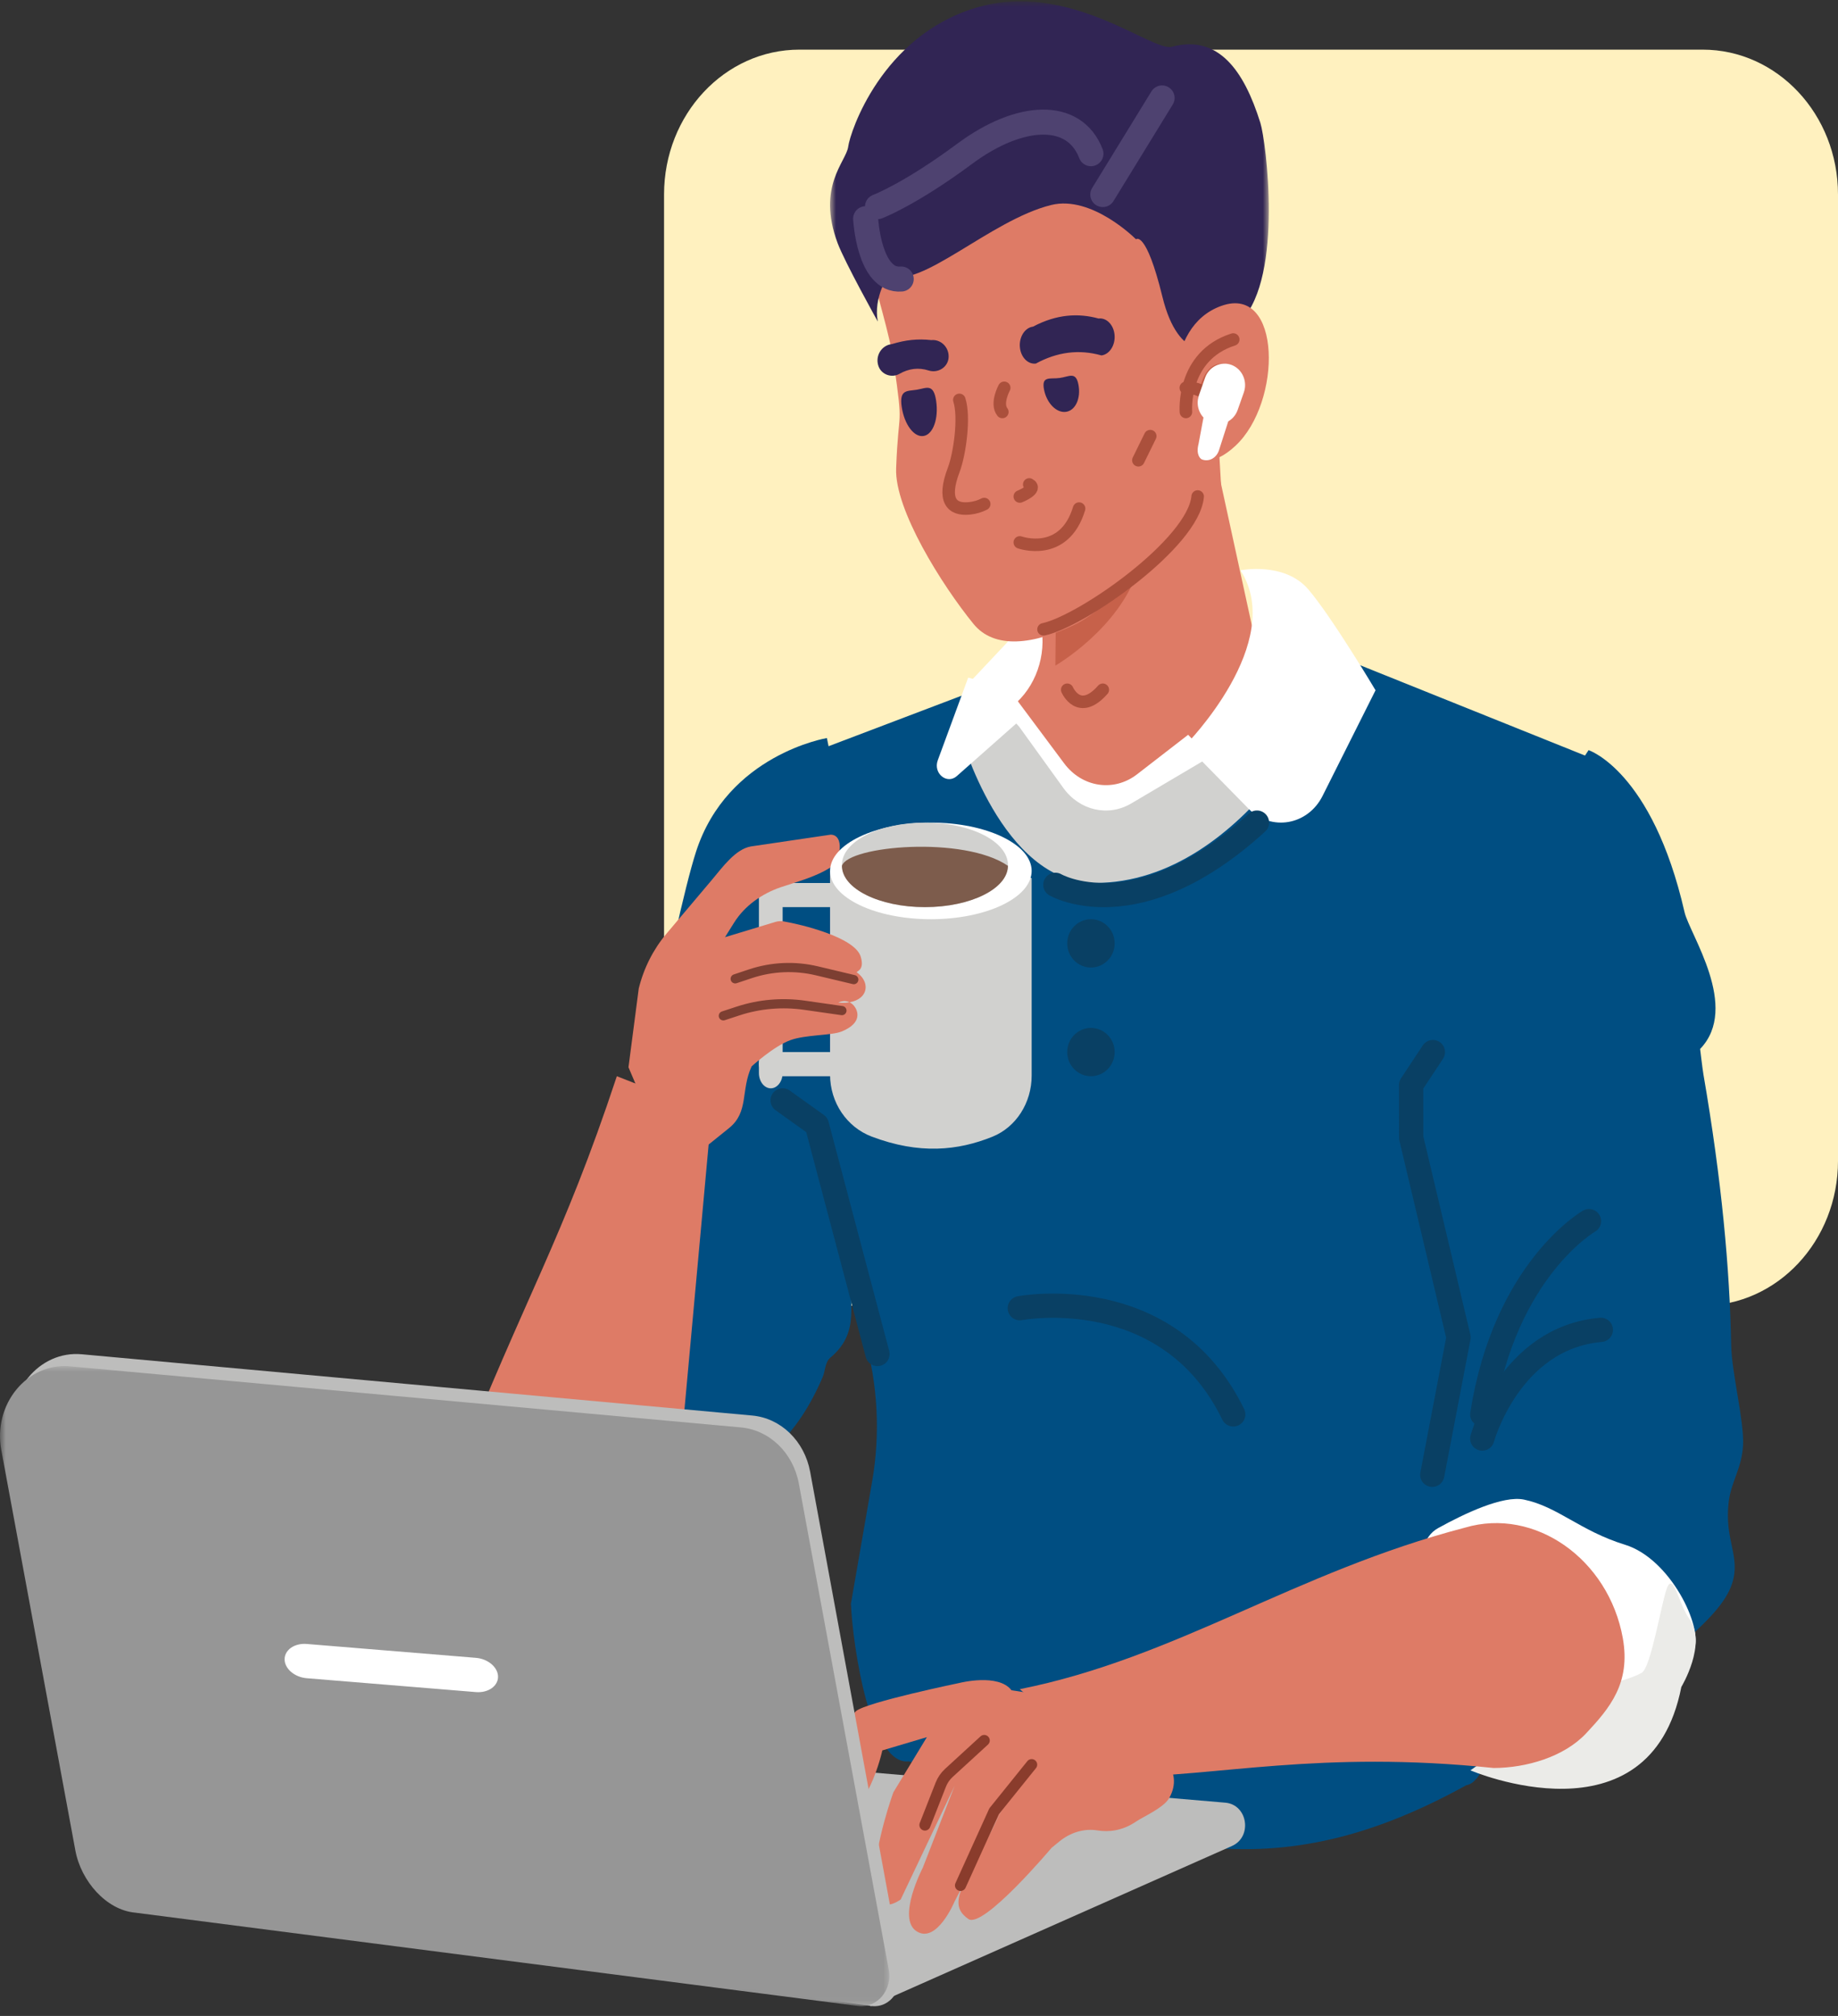 <?xml version="1.0" encoding="UTF-8"?>
<svg width="155px" height="170px" viewBox="0 0 155 170" version="1.1" xmlns="http://www.w3.org/2000/svg" xmlns:xlink="http://www.w3.org/1999/xlink">
    <rect x="0" y="0" width="155" height="170" fill="#333333" stroke="none"/>
    <title>user 3 copy</title>
    <defs>
        <polygon id="path-1" points="-3.55271368e-15 0 75 0 75 53.979 -3.55271368e-15 53.979"></polygon>
        <polygon id="path-3" points="0 0 37 0 37 29.536 0 29.536"></polygon>
    </defs>
    <g id="Page-1" stroke="none" stroke-width="1" fill="none" fill-rule="evenodd">
        <g id="Tein-Soluciones--I" transform="translate(-203, -337)">
            <g id="Users---Left-panel" transform="translate(1, -13.24)">
                <g id="user-3-copy" transform="translate(202, 350.352)">
                    <path d="M67.416,109.994 L143.584,109.994 C149.889,109.994 155,104.526 155,97.78 L155,16.288 C155,9.542 149.889,4.074 143.584,4.074 L67.416,4.074 C61.111,4.074 56,9.542 56,16.288 L56,97.78 C56,104.526 61.111,109.994 67.416,109.994" id="Fill-1" fill="#FFF1BF"></path>
                    <path d="M76.651,148.419 C95.658,155.258 106.356,159.998 123.658,150.428 C126.746,150.04 128.714,132.63 128.361,129.249 C130.787,110.636 140.216,91.215 133.803,63.658 L107.172,52.96 C103.863,60.137 99.031,66.35 92.119,66.813 C88.485,64.638 86.538,61.844 85.624,59.897 C84.913,58.383 83.237,57.74 81.768,58.298 L69,63.147 L69.801,101.863 L72.901,112.661 C74.028,116.591 74.251,120.765 73.549,124.812 L71.76,135.12 C71.907,138.687 73.413,148.825 76.651,148.419" id="Fill-3" fill="#004E82"></path>
                    <path d="M133.965,63.145 C133.965,63.145 139.334,64.896 142.059,76.809 C142.482,78.657 146.764,84.823 143.373,88.344 C143.373,88.344 143.568,90.006 143.655,90.512 C144.417,94.929 144.975,99.039 145.355,102.85 C145.732,106.634 145.935,110.124 145.992,113.33 C146.033,115.635 147.094,119.734 146.993,121.75 C146.897,123.684 145.994,124.83 145.787,126.504 C145.385,129.757 146.803,131.074 146.083,133.378 C145.287,135.928 141.977,138.08 140.967,139.529 C139.511,141.615 129.892,139.854 129.892,139.854 C119.447,139.663 116.892,104.466 118.397,87.059 L133.965,63.145 Z" id="Fill-5" fill="#004E82"></path>
                    <path d="M69.733,62.126 C69.733,62.126 61.337,63.511 58.695,71.716 C56.733,77.807 52.601,100.443 49.372,112.167 C48.139,116.644 50.056,121.356 53.896,123.018 C57.913,124.757 63.073,125.337 67.047,120.121 C67.882,119.024 68.665,117.672 69.375,116.02 C69.596,115.504 69.57,114.759 70.016,114.385 C72.678,112.148 71.431,109.715 71.885,107.171 C75.316,87.933 69.733,62.126 69.733,62.126" id="Fill-7" fill="#004E82"></path>
                    <polyline id="Stroke-9" stroke="#094064" stroke-width="2.045" stroke-linecap="round" stroke-linejoin="round" points="120.784 124.253 123 112.669 119.009 95.839 119 91.385 120.837 88.607"></polyline>
                    <polyline id="Stroke-11" stroke="#094064" stroke-width="2.045" stroke-linecap="round" stroke-linejoin="round" points="74 114.068 68.884 94.742 66 92.68"></polyline>
                    <path d="M73.438,169.065 L103.89,155.556 C105.639,154.78 105.223,152.065 103.33,151.903 L42,146.659 L73.438,169.065 Z" id="Fill-13" fill="#BDBDBC"></path>
                    <path d="M73.503,95.73 C77.533,97.259 80.785,96.918 83.691,95.745 C85.697,94.935 87,92.872 87,90.604 L87,73.927 L70,73.33 L70,90.514 C70,92.861 71.412,94.937 73.503,95.73" id="Fill-15" fill="#D1D1CF"></path>
                    <path d="M65.105,76.385 L71.895,76.385 C72.502,76.385 73,75.927 73,75.366 C73,74.807 72.502,74.348 71.895,74.348 L65.105,74.348 C64.497,74.348 64,74.807 64,75.366 C64,75.927 64.497,76.385 65.105,76.385" id="Fill-17" fill="#D1D1CF"></path>
                    <path d="M65.105,90.643 L71.895,90.643 C72.502,90.643 73,90.185 73,89.625 C73,89.065 72.502,88.607 71.895,88.607 L65.105,88.607 C64.497,88.607 64,89.065 64,89.625 C64,90.185 64.497,90.643 65.105,90.643" id="Fill-19" fill="#D1D1CF"></path>
                    <path d="M66,90.375 L66,75.635 C66,74.928 65.55,74.348 65,74.348 C64.45,74.348 64,74.928 64,75.635 L64,90.375 C64,91.082 64.45,91.662 65,91.662 C65.55,91.662 66,91.082 66,90.375" id="Fill-21" fill="#D1D1CF"></path>
                    <path d="M60,93.773 L56.664,130.331 C56.264,133.28 54.791,135.991 52.471,137.683 C50.039,139.458 46.755,140.189 43.003,138.814 L43.003,138.814 C36.38,136.385 35.85,130.031 38.462,123.976 C44.323,109.111 47.431,104.5 52.019,90.643 L60,93.773 Z" id="Fill-23" fill="#DE7B66"></path>
                    <path d="M53,89.889 L53.866,83.248 C54.289,81.529 55.09,79.945 56.2,78.629 L60.047,74.069 C60.941,73.009 62.011,71.5 63.322,71.266 L70.046,70.274 C71.237,70.274 70.904,72.478 70.046,73.029 C68.732,73.873 67.042,74.291 65.819,74.713 C64.274,75.247 62.814,76.244 61.907,77.693 L61.141,78.918 L65.385,77.633 C65.614,77.563 65.852,77.548 66.088,77.588 C67.506,77.829 72.07,78.908 72.58,80.548 C72.97,81.801 72.105,81.781 72.273,81.902 C73.602,82.862 73.128,84.637 70.693,84.435 C70.693,84.435 71.398,84.038 71.968,84.652 C72.367,85.079 72.768,86.147 70.973,86.873 C70.114,87.22 67.956,87.128 66.647,87.604 C65.231,88.12 63.384,89.815 63.384,89.815 C62.449,91.859 63.171,93.653 61.478,95.019 L56.797,98.791 L53,89.889 Z" id="Fill-25" fill="#DE7B66"></path>
                    <path d="M72,82.496 L68.889,81.756 C67.034,81.314 65.096,81.399 63.284,82.002 L62,82.43" id="Stroke-27" stroke="#7D3F32" stroke-width="0.776" stroke-linecap="round" stroke-linejoin="round"></path>
                    <path d="M71,85.109 L67.848,84.658 C65.968,84.389 64.036,84.555 62.259,85.138 L61,85.551" id="Stroke-29" stroke="#7D3F32" stroke-width="0.776" stroke-linecap="round" stroke-linejoin="round"></path>
                    <path d="M69.343,150.579 C69.343,150.579 71.307,144.935 72.193,144.181 C73.08,143.427 80.91,141.807 80.91,141.807 C80.91,141.807 84.195,140.968 85.303,142.427 C85.303,142.427 88.391,142.846 89.106,143.204 C89.821,143.562 90.254,143.911 90.254,143.911 C90.254,143.911 101.187,146.904 98.605,151.505 C98.138,152.339 96.374,153.105 95.834,153.477 C94.616,154.316 93.431,154.384 92.55,154.242 C91.411,154.058 90.254,154.424 89.343,155.169 L88.679,155.712 C88.679,155.712 82.904,162.578 81.663,161.712 C80.423,160.846 80.643,159.819 81.804,157.714 C82.966,155.608 84.769,151.972 84.769,151.972 L86.244,151.785 L84.769,151.972 L80.498,160.243 C80.498,160.243 79,163.839 77.298,162.749 C75.595,161.659 77.825,157.376 77.825,157.376 L80.506,150.478 L82.293,148.542 L80.506,150.478 L75.956,160.066 C75.956,160.066 73.697,161.772 73.736,158.529 C73.775,155.287 75.341,151.026 75.341,151.026 L78.165,146.377 L74.407,147.495 C74.407,147.495 73.175,153.291 70.055,153.688 C68.213,153.922 69.343,150.579 69.343,150.579" id="Fill-31" fill="#DE7B66"></path>
                    <path d="M78,153.788 L79.337,150.384 C79.484,150.009 79.714,149.673 80.009,149.402 L83,146.659" id="Stroke-33" stroke="#8A3C2C" stroke-width="0.936" stroke-linecap="round" stroke-linejoin="round"></path>
                    <polyline id="Stroke-35" stroke="#8A3C2C" stroke-width="0.936" stroke-linecap="round" stroke-linejoin="round" points="81 158.881 83.834 152.628 87 148.696"></polyline>
                    <path d="M73.552,169.057 L12.389,160.592 C9.975,160.371 8.359,160.52 7.883,157.931 L1.109,121.17 C0.395,117.297 3.287,113.759 6.898,114.09 L63.441,119.257 C65.854,119.478 67.844,121.411 68.321,124.001 L75.903,165.15 C76.365,167.576 75.115,169.2 73.552,169.057" id="Fill-37" fill="#BDBDBC"></path>
                    <g id="Group-41" transform="translate(0, 115.087)">
                        <mask id="mask-2" fill="white">
                            <use xlink:href="#path-1"></use>
                        </mask>
                        <g id="Clip-40"></g>
                        <path d="M72.444,53.969 L11.387,46.089 C8.972,45.869 6.834,43.434 6.357,40.853 L0.109,7.078 C-0.605,3.218 2.289,-0.308 5.902,0.021 L62.483,5.172 C64.898,5.392 66.888,7.319 67.366,9.9 L74.953,50.913 C75.262,52.585 74.009,54.112 72.444,53.969" id="Fill-39" fill="#969696" mask="url(#mask-2)"></path>
                    </g>
                    <path d="M40.132,142.577 L25.869,141.408 C24.841,141.324 24,140.605 24,139.811 C24,139.017 24.841,138.435 25.869,138.519 L40.132,139.689 C41.159,139.773 42,140.491 42,141.286 C42,142.08 41.159,142.661 40.132,142.577" id="Fill-42" fill="#FFFFFF"></path>
                    <path d="M70,73.33 C70,75.579 73.805,77.403 78.5,77.403 C83.195,77.403 87,75.579 87,73.33 C87,71.08 83.195,69.256 78.5,69.256 C73.805,69.256 70,71.08 70,73.33" id="Fill-44" fill="#FFFFFF"></path>
                    <path d="M71,72.82 C71,74.789 74.134,76.385 78,76.385 C81.866,76.385 85,74.789 85,72.82 C85,70.851 81.866,69.256 78,69.256 C74.134,69.256 71,70.851 71,72.82" id="Fill-46" fill="#D1D1CF"></path>
                    <path d="M71,72.901 C71,74.825 74.134,76.385 78,76.385 C81.866,76.385 85,74.825 85,72.901 C81.305,70.354 71.541,71.2 71,72.901" id="Fill-48" fill="#7D5C4C"></path>
                    <path d="M120.449,132.447 C119.602,131.203 119.993,129.46 121.281,128.747 C123.506,127.516 126.751,125.978 128.518,126.345 C131.38,126.94 133.239,128.981 137.045,130.154 C140.85,131.327 143.618,137.051 142.881,138.984 C142.143,140.917 137.992,152.663 132.278,147.31 C128.134,143.427 122.972,136.151 120.449,132.447" id="Fill-50" fill="#FFFFFF"></path>
                    <path d="M124,149.178 C124,149.178 139.138,155.664 141.788,142.145 C141.788,142.145 143.991,138.509 142.457,136.391 C141.574,135.172 141.134,132.464 140.593,133.763 C140.13,134.873 139.241,140.528 138.439,140.957 C136.699,141.89 133.943,142.145 133.943,142.145 L124,149.178 Z" id="Fill-52" fill="#EBEBE8"></path>
                    <path d="M94.459,149.714 C102.545,149.714 111.286,147.454 125.963,148.979 C128.692,148.971 131.887,148.059 133.771,146.045 C135.746,143.933 137.529,141.822 136.855,138.04 C135.663,131.36 129.425,126.97 123.55,128.708 C109.21,132.443 99.235,139.691 86,142.331 L94.459,149.714 Z" id="Fill-54" fill="#DE7B66"></path>
                    <path d="M94,88.607 C94,89.731 93.104,90.643 92,90.643 C90.895,90.643 90,89.731 90,88.607 C90,87.481 90.895,86.57 92,86.57 C93.104,86.57 94,87.481 94,88.607" id="Fill-56" fill="#094064"></path>
                    <path d="M94,79.44 C94,80.566 93.104,81.477 92,81.477 C90.895,81.477 90,80.566 90,79.44 C90,78.316 90.895,77.403 92,77.403 C93.104,77.403 94,78.316 94,79.44" id="Fill-58" fill="#094064"></path>
                    <path d="M81,61.807 C81,61.807 84.464,74.334 92.273,74.348 C105.36,74.371 113,57.034 113,57.034 L103.84,60.68 C103.84,60.68 94.825,67.563 92.273,66.497 C89.721,65.43 84.227,57.482 84.227,57.482 L81,61.807 Z" id="Fill-60" fill="#D1D1CF"></path>
                    <polygon id="Fill-62" fill="#FFFFFF" points="87.889 50.923 82 57.182 85.901 61.108 90 57.678"></polygon>
                    <path d="M101.87,35.646 L106,54.599 L103.062,61.81 C96.436,66.48 90.337,69.025 86.838,61.083 L85,59.715 L85.04,59.687 C87.074,58.262 88.175,55.688 87.868,53.074 L87.168,47.117 L101.87,35.646 Z" id="Fill-64" fill="#DE7B66"></path>
                    <path d="M104.611,47.98 C104.611,47.98 108.33,47.23 110.346,49.607 C112.363,51.983 116,58.097 116,58.097 L111.533,67.005 C110.288,69.487 107.19,70.02 105.287,68.081 L100,62.693 C100,62.693 108.515,54.061 104.611,47.98" id="Fill-66" fill="#FFFFFF"></path>
                    <path d="M79.082,64.004 L81.647,57.034 L84.979,57.876 L89.74,64.26 C91.256,66.294 93.934,66.696 95.887,65.185 L100.197,61.85 L102,63.739 L95.401,67.64 C93.457,68.789 91.047,68.241 89.673,66.335 L85.733,60.871 L80.691,65.331 C79.857,66.07 78.679,65.099 79.082,64.004" id="Fill-68" fill="#FFFFFF"></path>
                    <path d="M89.05,50.781 L89,56.016 C89,56.016 94.378,52.925 96,47.868 C96,47.868 91.469,50.964 89.05,50.781" id="Fill-70" fill="#C7614A"></path>
                    <path d="M102.218,27.791 L103,41.256 C103,41.256 94.325,50.739 90.769,52.496 C87.165,54.276 83.851,54.659 82.094,52.5 C79.428,49.225 75.439,42.869 75.571,39.383 C75.776,33.974 76.215,36.351 75.373,30.485 C74.636,25.343 71.091,17.926 74.367,16.192 C77.643,14.458 95.711,11.203 95.711,11.203 L102.218,27.791 Z" id="Fill-72" fill="#DE7B66"></path>
                    <g id="Group-76" transform="translate(70, 0)">
                        <mask id="mask-4" fill="white">
                            <use xlink:href="#path-3"></use>
                        </mask>
                        <g id="Clip-75"></g>
                        <path d="M32.411,29.277 C32.411,29.277 29.414,30.578 28.028,24.917 C26.642,19.256 25.798,20.066 25.798,20.066 C25.798,20.066 22.094,16.321 18.642,17.177 C13.497,18.452 7.613,24.363 4.909,23.116 C4.909,23.116 3.629,24.977 4.027,27.007 C4.027,27.007 1.235,21.999 0.635,20.384 C-1.146,15.595 1.366,13.521 1.53,12.256 C1.693,10.992 4.357,2.961 12.244,0.56 C20.131,-1.841 27.132,4.284 28.828,3.831 C32.739,2.788 34.903,5.812 36.289,10.255 C36.76,11.766 38.242,23.118 34.702,26.904 C31.163,30.691 32.411,29.277 32.411,29.277" id="Fill-74" fill="#312554" mask="url(#mask-4)"></path>
                    </g>
                    <path d="M99.119,35.325 C99.119,35.325 97.939,27.471 103.014,25.677 C108.089,23.882 108.138,33.805 104.183,37.485 C100.227,41.164 99.119,35.325 99.119,35.325" id="Fill-77" fill="#DE7B66"></path>
                    <path d="M80.902,33.609 C81.381,35.114 80.913,38.239 80.433,39.497 C79.452,42.065 80.245,42.912 81.747,42.758 C82.238,42.708 82.653,42.573 83,42.392" id="Stroke-79" stroke="#AB503C" stroke-width="1.056" stroke-linecap="round" stroke-linejoin="round"></path>
                    <path d="M88.039,32.719 C88.258,33.876 89.086,34.726 89.888,34.619 C90.692,34.512 91.165,33.487 90.947,32.331 C90.728,31.174 90.158,31.656 89.355,31.763 C88.553,31.87 87.821,31.562 88.039,32.719" id="Fill-81" fill="#312554"></path>
                    <path d="M76.04,34.192 C76.261,35.689 77.089,36.791 77.892,36.653 C78.694,36.516 79.166,35.19 78.946,33.693 C78.726,32.197 78.138,32.611 77.336,32.749 C76.533,32.887 75.82,32.695 76.04,34.192" id="Fill-83" fill="#312554"></path>
                    <path d="M87.355,30.547 C89.138,29.574 90.98,29.321 92.886,29.86 C93.562,29.776 94.06,29.007 93.994,28.151 L93.994,28.151 C93.928,27.295 93.321,26.663 92.645,26.747 C90.927,26.279 89.107,26.379 87.114,27.433 C86.438,27.517 85.939,28.286 86.006,29.143 C86.072,29.999 86.679,30.63 87.355,30.547" id="Fill-85" fill="#312554"></path>
                    <path d="M75.852,31.413 C76.64,30.967 77.462,30.858 78.32,31.133 C79.103,31.383 79.968,30.849 79.999,29.998 C80.001,29.937 79.999,29.874 79.994,29.811 C79.922,29.053 79.268,28.494 78.538,28.568 C77.402,28.444 76.4,28.542 75.202,28.908 C74.473,28.982 73.935,29.663 74.006,30.42 C74.018,30.549 74.047,30.671 74.09,30.785 C74.357,31.496 75.207,31.778 75.852,31.413" id="Fill-87" fill="#312554"></path>
                    <path d="M102.729,34.159 C102.125,35.056 100.861,34.573 101.012,33.497 C101.227,31.969 101.788,30.454 103.174,30.559 C104.72,30.676 103.817,32.545 102.729,34.159" id="Fill-89" fill="#C7614A"></path>
                    <path d="M86,45.628 C86,45.628 89.727,46.965 91,42.776" id="Stroke-91" stroke="#AB503C" stroke-width="1.056" stroke-linecap="round" stroke-linejoin="round"></path>
                    <path d="M86,41.757 C86,41.757 87.541,41.145 86.797,40.739" id="Stroke-93" stroke="#AB503C" stroke-width="1.056" stroke-linecap="round" stroke-linejoin="round"></path>
                    <path d="M100.009,34.628 C100.009,34.628 99.624,29.915 104,28.517" id="Stroke-95" stroke="#AB503C" stroke-width="1.056" stroke-linecap="round" stroke-linejoin="round"></path>
                    <path d="M100,32.595 C100,32.595 102.343,32.398 101.957,34.628" id="Stroke-97" stroke="#AB503C" stroke-width="1.056" stroke-linecap="round" stroke-linejoin="round"></path>
                    <line x1="93" y1="16.295" x2="98" y2="8.148" id="Stroke-99" stroke="#4E4270" stroke-width="2.111" stroke-linecap="round" stroke-linejoin="round"></line>
                    <path d="M102.143,35.538 L102.144,35.538 C103.042,35.877 104.045,35.393 104.372,34.462 L104.895,32.976 C105.223,32.043 104.756,31.002 103.857,30.662 L103.856,30.662 C102.958,30.323 101.956,30.807 101.628,31.738 L101.105,33.225 C100.777,34.157 101.244,35.198 102.143,35.538" id="Fill-101" fill="#FFFFFF"></path>
                    <path d="M101.345,38.624 L101.345,38.624 C101.931,38.867 102.585,38.52 102.799,37.855 L103.932,34.322 C104.146,33.656 103.84,32.911 103.254,32.669 L103.254,32.669 C102.669,32.426 102.014,32.772 101.801,33.438 L101.074,37.325 C100.837,38.241 101.235,38.572 101.345,38.624" id="Fill-103" fill="#FFFFFF"></path>
                    <path d="M84.687,32.591 C84.687,32.591 83.964,33.917 84.528,34.628" id="Stroke-105" stroke="#AB503C" stroke-width="1.056" stroke-linecap="round" stroke-linejoin="round"></path>
                    <line x1="96" y1="38.702" x2="97" y2="36.665" id="Stroke-107" stroke="#AB503C" stroke-width="1.056" stroke-linecap="round" stroke-linejoin="round"></line>
                    <path d="M86,110.206 C86,110.206 98.493,107.807 104,119.161" id="Stroke-109" stroke="#094064" stroke-width="2.045" stroke-linecap="round" stroke-linejoin="round"></path>
                    <path d="M134,102.865 C134,102.865 126.915,106.925 125,119.161" id="Stroke-111" stroke="#094064" stroke-width="2.045" stroke-linecap="round" stroke-linejoin="round"></path>
                    <path d="M125,121.197 C125,121.197 127.321,112.706 135,112.031" id="Stroke-113" stroke="#094064" stroke-width="2.045" stroke-linecap="round" stroke-linejoin="round"></path>
                    <path d="M89,74.502 C89,74.502 95.87,78.513 106,69.256" id="Stroke-115" stroke="#094064" stroke-width="2.045" stroke-linecap="round" stroke-linejoin="round"></path>
                    <path d="M88,52.96 C91.229,52.276 100.651,45.694 101,41.757" id="Stroke-117" stroke="#AB503C" stroke-width="1.056" stroke-linecap="round" stroke-linejoin="round"></path>
                    <path d="M90,58.053 C90,58.053 90.984,60.344 93,58.053" id="Stroke-119" stroke="#AB503C" stroke-width="1.056" stroke-linecap="round" stroke-linejoin="round"></path>
                    <path d="M73,18.332 C73,18.332 73.273,23.648 76,23.417" id="Stroke-121" stroke="#4E4270" stroke-width="2.111" stroke-linecap="round" stroke-linejoin="round"></path>
                    <path d="M74,17.314 C74,17.314 76.713,16.299 81.364,12.849 C86.016,9.399 90.598,9.196 92,12.849" id="Stroke-123" stroke="#4E4270" stroke-width="2.111" stroke-linecap="round" stroke-linejoin="round"></path>
                </g>
            </g>
        </g>
    </g>
</svg>